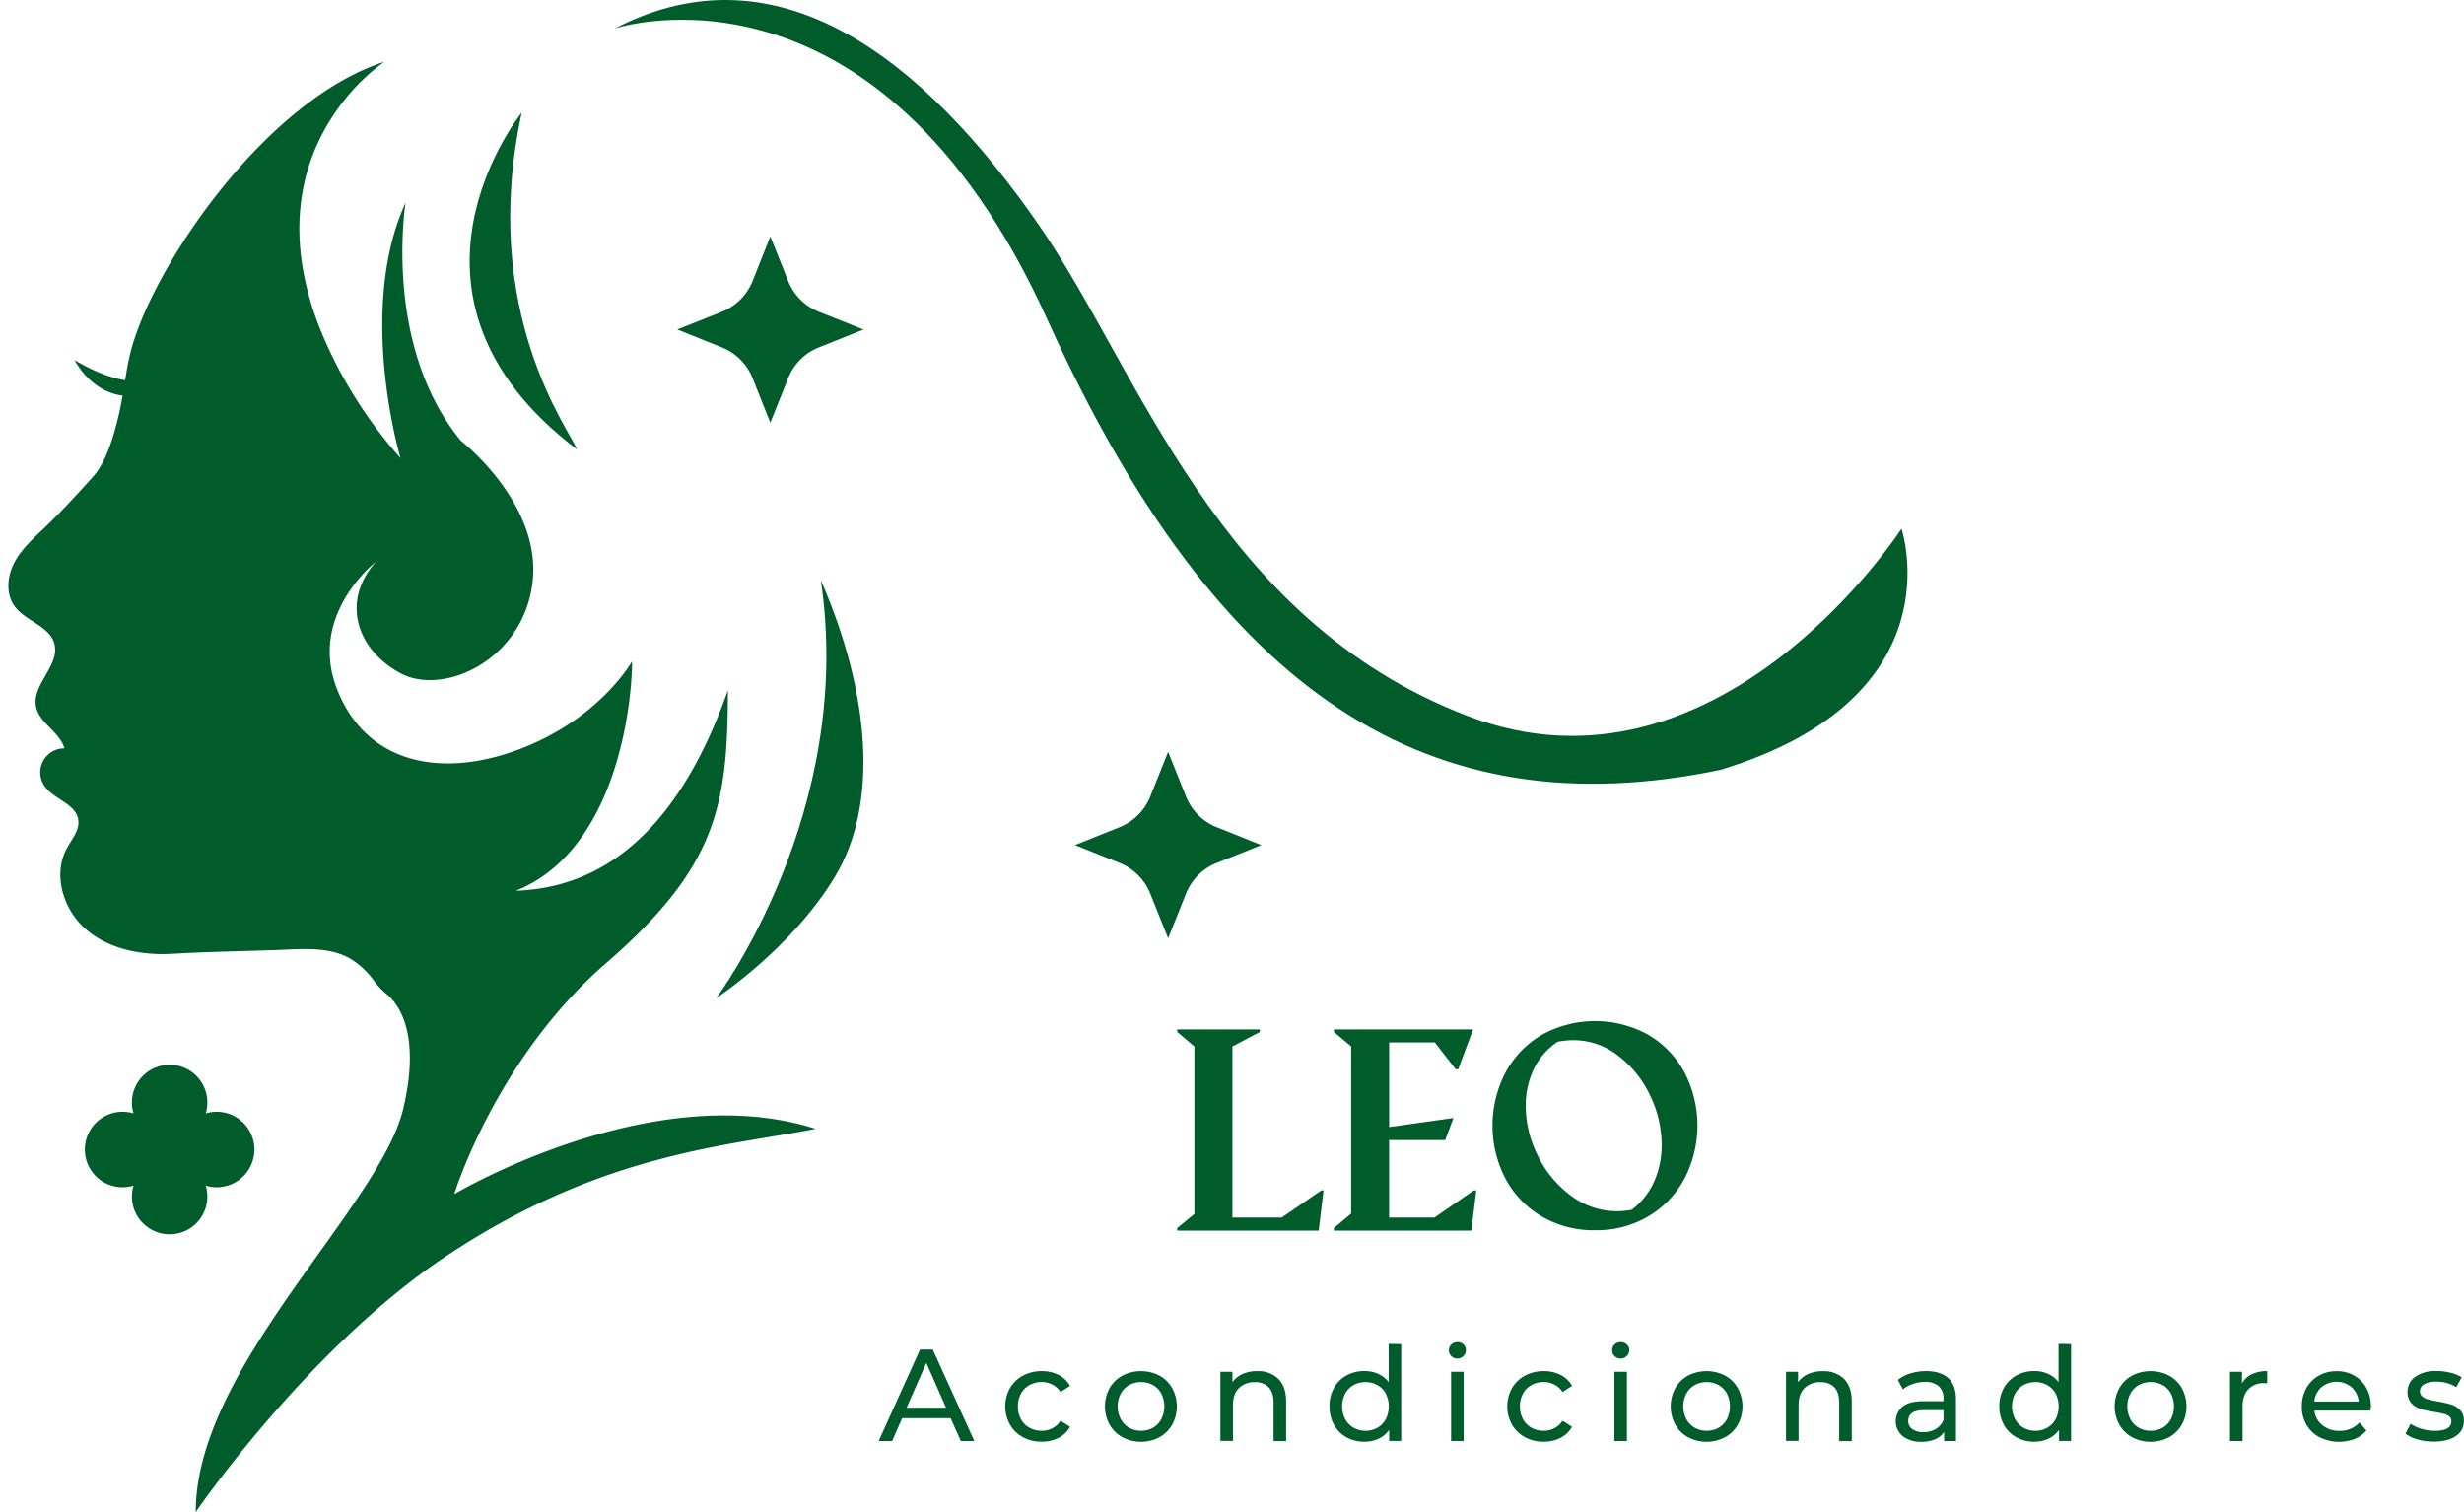 <svg id="Capa_1" data-name="Capa 1" xmlns="http://www.w3.org/2000/svg" viewBox="0 0 966.82 593.26"><defs><style>.cls-1{fill:#005c2a;}</style></defs><path class="cls-1" d="M178.24,468.52s16.23-53,59.52-90.57,47.84-61.51,47.84-107.08c-20.5,58.1-51.26,77.47-83.16,78.61,39.88-16,45.57-74.05,45.57-90,0,0-12.53,22.5-44.14,34.46S143.21,299.07,132.1,270s15.38-49.56,15.38-49.56c-13.67,15.38-7.69,34.18,9.4,43.58s48.7-5.13,52.11-35.89S180.8,172.9,180.8,172.9C150,135.31,159.15,79.49,159.15,79.49c-19.36,42.15-2,100.25-2,100.25-27.34-30.76-35.31-61.52-35.31-61.52-18.8-63.22,29.05-94,29.05-94C103.05,39.62,58.05,107.4,50.79,140c-.68,3-1.2,6.1-1.7,9.17-4.78-.74-11.29-2.86-19.8-7.87,0,0,6,12.29,18.81,13.92-.53,3.06-1.11,6.12-1.87,9.14-1.92,7.54-4.58,17-9.82,22.79-6,6.61-10.66,11.79-17.17,18.2-4.59,4.53-9.7,8.71-13,14.27s-4.32,13-.51,18.25c4.32,5.91,13.81,7.73,15.63,14.81,2.16,8.45-8.85,15.88-7.25,24.45,1.23,6.62,9.34,10,11.17,16.49a9.43,9.43,0,0,0-7.93,14.63c3.58,5.41,12.45,7,13.37,13.44.58,4.05-2.53,7.55-4.49,11.15-5.71,10.48-1.29,24.44,7.86,32.11s21.79,9.95,33.71,9.27c15.61-.91,29.64-1,45.27-1.66,8.19-.35,16.86-.59,24,3.37a31.49,31.49,0,0,1,9.68,8.9,30.62,30.62,0,0,0,5,5.25c4.59,3.8,13.45,15.3,6.5,44.84-9.11,38.74-81.45,101.39-81.45,158.35,0,0,43.83-64.15,98-100.25,61.51-41,111.07-43.29,145.24-50.12C255.7,422.38,178.24,468.52,178.24,468.52Z"/><path class="cls-1" d="M322.06,227.58c13.67,91.14-41,164-41,164s29.62-19.36,46.7-47.84S341.42,272,322.06,227.58Z"/><path class="cls-1" d="M226.37,176.32c-2.28-6.83-38.74-53.54-21.65-132.14C204.72,44.18,146.62,115.8,226.37,176.32Z"/><path class="cls-1" d="M461.9,481.83l6.75-5.53V410.58l-6.75-5.69v-1h32.43v1l-10.76,5.69v67.14h19.34l15.53-10.66h.91l-1.93,15.79H461.9Z"/><path class="cls-1" d="M523.41,481.83l6.75-5.68V410.58l-6.75-5.69v-1H578l-5.83,15.63h-1L563,409H545.08v33.19l25.23-3.55-3.25,8.68h-22v30.4h17.77l15.43-10.66h1l-1.93,15.79h-54Z"/><path class="cls-1" d="M625.83,482.69a40.13,40.13,0,0,1-21-5.48,37.83,37.83,0,0,1-14.18-14.87,45.09,45.09,0,0,1,0-41.39,37.88,37.88,0,0,1,14.18-14.84,43.15,43.15,0,0,1,42-.05A37.79,37.79,0,0,1,661,420.85a45.21,45.21,0,0,1,0,41.49,37.83,37.83,0,0,1-14.18,14.87A40.05,40.05,0,0,1,625.83,482.69Zm14.36-8a28.16,28.16,0,0,0,8.91-11.2A35.18,35.18,0,0,0,652,449.1a44.29,44.29,0,0,0-4.59-19.39,42.23,42.23,0,0,0-12.56-15.58,28.34,28.34,0,0,0-17.51-6,32,32,0,0,0-6.15.61,26.86,26.86,0,0,0-9.43,10.86,33.06,33.06,0,0,0-3.1,14.36,43.59,43.59,0,0,0,4.74,19.46,42.62,42.62,0,0,0,13,15.71,29.91,29.91,0,0,0,18.19,6.09A31.22,31.22,0,0,0,640.19,474.68Z"/><path class="cls-1" d="M241.22,11.18S343.79-23.15,411,125.46s150.82,200.12,264,176.61c93.56-28.38,71.1-94.62,71.1-94.62s-71.85,111.29-170.36,73.42S447.27,145.77,407.93,88.73C362,22.2,304.75-21.74,241.22,11.18Z"/><path class="cls-1" d="M373,556.42H354l-3.95,9h-5.28L361,529.51H366l16.3,35.88H377Zm-1.79-4.1-7.74-17.58-7.74,17.58Z"/><path class="cls-1" d="M401.39,563.9a13.1,13.1,0,0,1-5.1-4.94,14.74,14.74,0,0,1,0-14.3,12.84,12.84,0,0,1,5.1-4.92,15.22,15.22,0,0,1,7.4-1.77,14.24,14.24,0,0,1,6.59,1.48,10.64,10.64,0,0,1,4.48,4.31l-3.74,2.41a8.28,8.28,0,0,0-3.18-2.92,9,9,0,0,0-4.2-1,9.77,9.77,0,0,0-4.79,1.18,8.41,8.41,0,0,0-3.33,3.36,10.09,10.09,0,0,0-1.21,5,10.23,10.23,0,0,0,1.21,5.05,8.32,8.32,0,0,0,3.33,3.35,9.66,9.66,0,0,0,4.79,1.18,9,9,0,0,0,4.2-1,8.36,8.36,0,0,0,3.18-2.92l3.74,2.35a10.77,10.77,0,0,1-4.48,4.34,14.13,14.13,0,0,1-6.59,1.51A15,15,0,0,1,401.39,563.9Z"/><path class="cls-1" d="M440.42,563.9a12.9,12.9,0,0,1-5.05-4.94,15,15,0,0,1,0-14.3,12.65,12.65,0,0,1,5.05-4.92,15.79,15.79,0,0,1,14.53,0,12.77,12.77,0,0,1,5,4.92,15,15,0,0,1,0,14.3,13,13,0,0,1-5,4.94,15.56,15.56,0,0,1-14.53,0Zm12-3.71a8.56,8.56,0,0,0,3.25-3.39,11.16,11.16,0,0,0,0-10,8.41,8.41,0,0,0-3.25-3.36,9.91,9.91,0,0,0-9.38,0,8.49,8.49,0,0,0-3.28,3.36,10.91,10.91,0,0,0,0,10,8.63,8.63,0,0,0,3.28,3.39,9.77,9.77,0,0,0,9.38,0Z"/><path class="cls-1" d="M501.59,541c2,2,3.05,4.93,3.05,8.79v15.63h-4.92V550.32q0-3.95-1.9-6a7.12,7.12,0,0,0-5.43-2,8.43,8.43,0,0,0-6.3,2.33q-2.31,2.32-2.31,6.69v14h-4.92V538.22h4.72v4.1a9.63,9.63,0,0,1,4-3.23,14.08,14.08,0,0,1,5.77-1.12A11.2,11.2,0,0,1,501.59,541Z"/><path class="cls-1" d="M549.8,527.36v38h-4.72v-4.31a10.65,10.65,0,0,1-4.15,3.44,13,13,0,0,1-5.54,1.18,14.2,14.2,0,0,1-7.07-1.75,12.43,12.43,0,0,1-4.89-4.89,14.56,14.56,0,0,1-1.77-7.25,14.4,14.4,0,0,1,1.77-7.23,12.51,12.51,0,0,1,4.89-4.87,14.3,14.3,0,0,1,7.07-1.74,13,13,0,0,1,5.39,1.1,10.49,10.49,0,0,1,4.1,3.25v-15Zm-9.33,32.83a8.5,8.5,0,0,0,3.28-3.39,11.16,11.16,0,0,0,0-10,8.36,8.36,0,0,0-3.28-3.36,9.87,9.87,0,0,0-9.36,0,8.62,8.62,0,0,0-3.28,3.36,11,11,0,0,0,0,10,8.77,8.77,0,0,0,3.28,3.39,9.73,9.73,0,0,0,9.36,0Z"/><path class="cls-1" d="M569.45,532.07a3,3,0,0,1-.94-2.25,3.1,3.1,0,0,1,.94-2.28,3.26,3.26,0,0,1,2.39-.95,3.32,3.32,0,0,1,2.38.9,2.93,2.93,0,0,1,.95,2.22,3.2,3.2,0,0,1-.95,2.34,3.24,3.24,0,0,1-2.38,1A3.29,3.29,0,0,1,569.45,532.07Zm-.07,6.15h4.92v27.17h-4.92Z"/><path class="cls-1" d="M598.36,563.9a13.1,13.1,0,0,1-5.1-4.94,14.81,14.81,0,0,1,0-14.3,12.84,12.84,0,0,1,5.1-4.92,15.26,15.26,0,0,1,7.41-1.77,14.2,14.2,0,0,1,6.58,1.48,10.61,10.61,0,0,1,4.49,4.31l-3.74,2.41a8.43,8.43,0,0,0-3.18-2.92,9.06,9.06,0,0,0-4.2-1,9.81,9.81,0,0,0-4.8,1.18,8.54,8.54,0,0,0-3.33,3.36,10.19,10.19,0,0,0-1.2,5,10.33,10.33,0,0,0,1.2,5.05,8.45,8.45,0,0,0,3.33,3.35,9.7,9.7,0,0,0,4.8,1.18,9,9,0,0,0,4.2-1,8.51,8.51,0,0,0,3.18-2.92l3.74,2.35a10.74,10.74,0,0,1-4.49,4.34,14.09,14.09,0,0,1-6.58,1.51A15.05,15.05,0,0,1,598.36,563.9Z"/><path class="cls-1" d="M633.52,532.07a3,3,0,0,1-.94-2.25,3.1,3.1,0,0,1,.94-2.28,3.26,3.26,0,0,1,2.39-.95,3.32,3.32,0,0,1,2.38.9,2.93,2.93,0,0,1,1,2.22,3.2,3.2,0,0,1-1,2.34,3.24,3.24,0,0,1-2.38,1A3.29,3.29,0,0,1,633.52,532.07Zm-.07,6.15h4.92v27.17h-4.92Z"/><path class="cls-1" d="M662.35,563.9a12.94,12.94,0,0,1-5-4.94,15,15,0,0,1,0-14.3,12.69,12.69,0,0,1,5-4.92,15.82,15.82,0,0,1,14.54,0,12.77,12.77,0,0,1,5,4.92,15,15,0,0,1,0,14.3,13,13,0,0,1-5,4.94,15.58,15.58,0,0,1-14.54,0Zm12-3.71a8.51,8.51,0,0,0,3.26-3.39,11.16,11.16,0,0,0,0-10,8.37,8.37,0,0,0-3.26-3.36,9.91,9.91,0,0,0-9.38,0,8.55,8.55,0,0,0-3.28,3.36,11,11,0,0,0,0,10,8.7,8.7,0,0,0,3.28,3.39,9.77,9.77,0,0,0,9.38,0Z"/><path class="cls-1" d="M723.53,541c2,2,3.05,4.93,3.05,8.79v15.63h-4.92V550.32q0-3.95-1.9-6a7.12,7.12,0,0,0-5.43-2,8.45,8.45,0,0,0-6.31,2.33q-2.29,2.32-2.3,6.69v14H700.8V538.22h4.71v4.1a9.6,9.6,0,0,1,4-3.23A14.06,14.06,0,0,1,715.3,538,11.23,11.23,0,0,1,723.53,541Z"/><path class="cls-1" d="M764.48,540.74q3,2.76,3,8.25v16.4h-4.66V561.8a7.77,7.77,0,0,1-3.51,2.9,13.53,13.53,0,0,1-5.41,1,11.34,11.34,0,0,1-7.31-2.21,7.57,7.57,0,0,1-.12-11.56q2.61-2.17,8.3-2.17h7.79v-1a6.24,6.24,0,0,0-1.85-4.87,7.8,7.8,0,0,0-5.43-1.69,14.34,14.34,0,0,0-4.71.8,12.12,12.12,0,0,0-3.9,2.12l-2-3.69a15.1,15.1,0,0,1,5-2.59,21.33,21.33,0,0,1,6.21-.89Q761.48,538,764.48,540.74Zm-4.89,19.91a7.23,7.23,0,0,0,3-3.56v-3.8H755q-6.26,0-6.25,4.21a3.82,3.82,0,0,0,1.59,3.23,7.31,7.31,0,0,0,4.41,1.17A9.12,9.12,0,0,0,759.59,560.65Z"/><path class="cls-1" d="M812.64,527.36v38h-4.72v-4.31a10.65,10.65,0,0,1-4.15,3.44,13,13,0,0,1-5.54,1.18,14.2,14.2,0,0,1-7.07-1.75,12.43,12.43,0,0,1-4.89-4.89,14.56,14.56,0,0,1-1.77-7.25,14.4,14.4,0,0,1,1.77-7.23,12.51,12.51,0,0,1,4.89-4.87,14.3,14.3,0,0,1,7.07-1.74,13,13,0,0,1,5.39,1.1,10.49,10.49,0,0,1,4.1,3.25v-15Zm-9.33,32.83a8.5,8.5,0,0,0,3.28-3.39,11.16,11.16,0,0,0,0-10,8.36,8.36,0,0,0-3.28-3.36,9.87,9.87,0,0,0-9.36,0,8.62,8.62,0,0,0-3.28,3.36,11,11,0,0,0,0,10,8.77,8.77,0,0,0,3.28,3.39,9.73,9.73,0,0,0,9.36,0Z"/><path class="cls-1" d="M836.57,563.9a12.94,12.94,0,0,1-5-4.94,14.88,14.88,0,0,1,0-14.3,12.69,12.69,0,0,1,5-4.92,15.82,15.82,0,0,1,14.54,0,12.83,12.83,0,0,1,5,4.92,15,15,0,0,1,0,14.3,13.09,13.09,0,0,1-5,4.94,15.58,15.58,0,0,1-14.54,0Zm12-3.71a8.51,8.51,0,0,0,3.26-3.39,11.16,11.16,0,0,0,0-10,8.37,8.37,0,0,0-3.26-3.36,9.91,9.91,0,0,0-9.38,0,8.55,8.55,0,0,0-3.28,3.36,11,11,0,0,0,0,10,8.7,8.7,0,0,0,3.28,3.39,9.77,9.77,0,0,0,9.38,0Z"/><path class="cls-1" d="M883.52,539.2a13.79,13.79,0,0,1,6.1-1.23v4.76a10.59,10.59,0,0,0-1.12-.05,8.27,8.27,0,0,0-6.28,2.39q-2.28,2.38-2.28,6.79v13.53H875V538.22h4.71v4.57A8.35,8.35,0,0,1,883.52,539.2Z"/><path class="cls-1" d="M930.12,553.45h-22a8.46,8.46,0,0,0,3.15,5.76,10.23,10.23,0,0,0,6.69,2.18,10.07,10.07,0,0,0,7.84-3.28l2.72,3.18a11.93,11.93,0,0,1-4.59,3.28,17.27,17.27,0,0,1-13.76-.64A12.6,12.6,0,0,1,905,559a14.11,14.11,0,0,1-1.82-7.17,14.52,14.52,0,0,1,1.76-7.13,12.64,12.64,0,0,1,4.87-4.94,13.87,13.87,0,0,1,7-1.77,13.61,13.61,0,0,1,7,1.77,12.31,12.31,0,0,1,4.76,4.94,15,15,0,0,1,1.72,7.28C930.22,552.34,930.18,552.83,930.12,553.45Zm-19.25-9.18a8.68,8.68,0,0,0-2.79,5.64H925.5a8.7,8.7,0,0,0-2.79-5.61,9.18,9.18,0,0,0-11.84,0Z"/><path class="cls-1" d="M948.67,564.8a14.24,14.24,0,0,1-4.82-2.28l2-3.9a14.56,14.56,0,0,0,4.36,2,17.72,17.72,0,0,0,5.18.77c4.3,0,6.46-1.23,6.46-3.69a2.4,2.4,0,0,0-.87-2,5.83,5.83,0,0,0-2.18-1c-.87-.22-2.11-.47-3.72-.74a35.6,35.6,0,0,1-5.36-1.18,8.21,8.21,0,0,1-3.56-2.25,6.29,6.29,0,0,1-1.48-4.46,7,7,0,0,1,3.07-5.92,13.74,13.74,0,0,1,8.25-2.23,23.06,23.06,0,0,1,5.44.66,14.91,14.91,0,0,1,4.46,1.8l-2.11,3.89a14.15,14.15,0,0,0-7.84-2.15,9,9,0,0,0-4.76,1,3.07,3.07,0,0,0-1.65,2.71,2.57,2.57,0,0,0,.93,2.1,5.68,5.68,0,0,0,2.28,1.13c.9.24,2.18.51,3.82.82a41.73,41.73,0,0,1,5.3,1.21,7.9,7.9,0,0,1,3.46,2.17,6.07,6.07,0,0,1,1.44,4.31,6.78,6.78,0,0,1-3.16,5.87q-3.15,2.18-8.58,2.18A22.72,22.72,0,0,1,948.67,564.8Z"/><path class="cls-1" d="M48.1,436.21A14.81,14.81,0,1,1,33.29,451,14.82,14.82,0,0,1,48.1,436.21Z"/><path class="cls-1" d="M85,436.21A14.81,14.81,0,1,1,70.2,451,14.82,14.82,0,0,1,85,436.21Z"/><circle class="cls-1" cx="66.56" cy="469.48" r="14.81"/><circle class="cls-1" cx="66.56" cy="432.57" r="14.81"/><path class="cls-1" d="M66.08,436.21A14.81,14.81,0,1,1,51.27,451,14.82,14.82,0,0,1,66.08,436.21Z"/><path class="cls-1" d="M458.35,295l7,17.48a21.59,21.59,0,0,0,12.08,12.09l17.49,7-17.49,7a21.54,21.54,0,0,0-12.08,12.08l-7,17.49-7-17.49a21.54,21.54,0,0,0-12.08-12.08l-17.49-7,17.49-7a21.59,21.59,0,0,0,12.08-12.09Z"/><path class="cls-1" d="M302.26,92.77l7,17.48a21.59,21.59,0,0,0,12.08,12.09l17.49,6.95-17.49,7a21.57,21.57,0,0,0-12.08,12.08l-7,17.49-6.95-17.49a21.62,21.62,0,0,0-12.09-12.08l-17.48-7,17.48-6.95a21.63,21.63,0,0,0,12.09-12.09Z"/></svg>